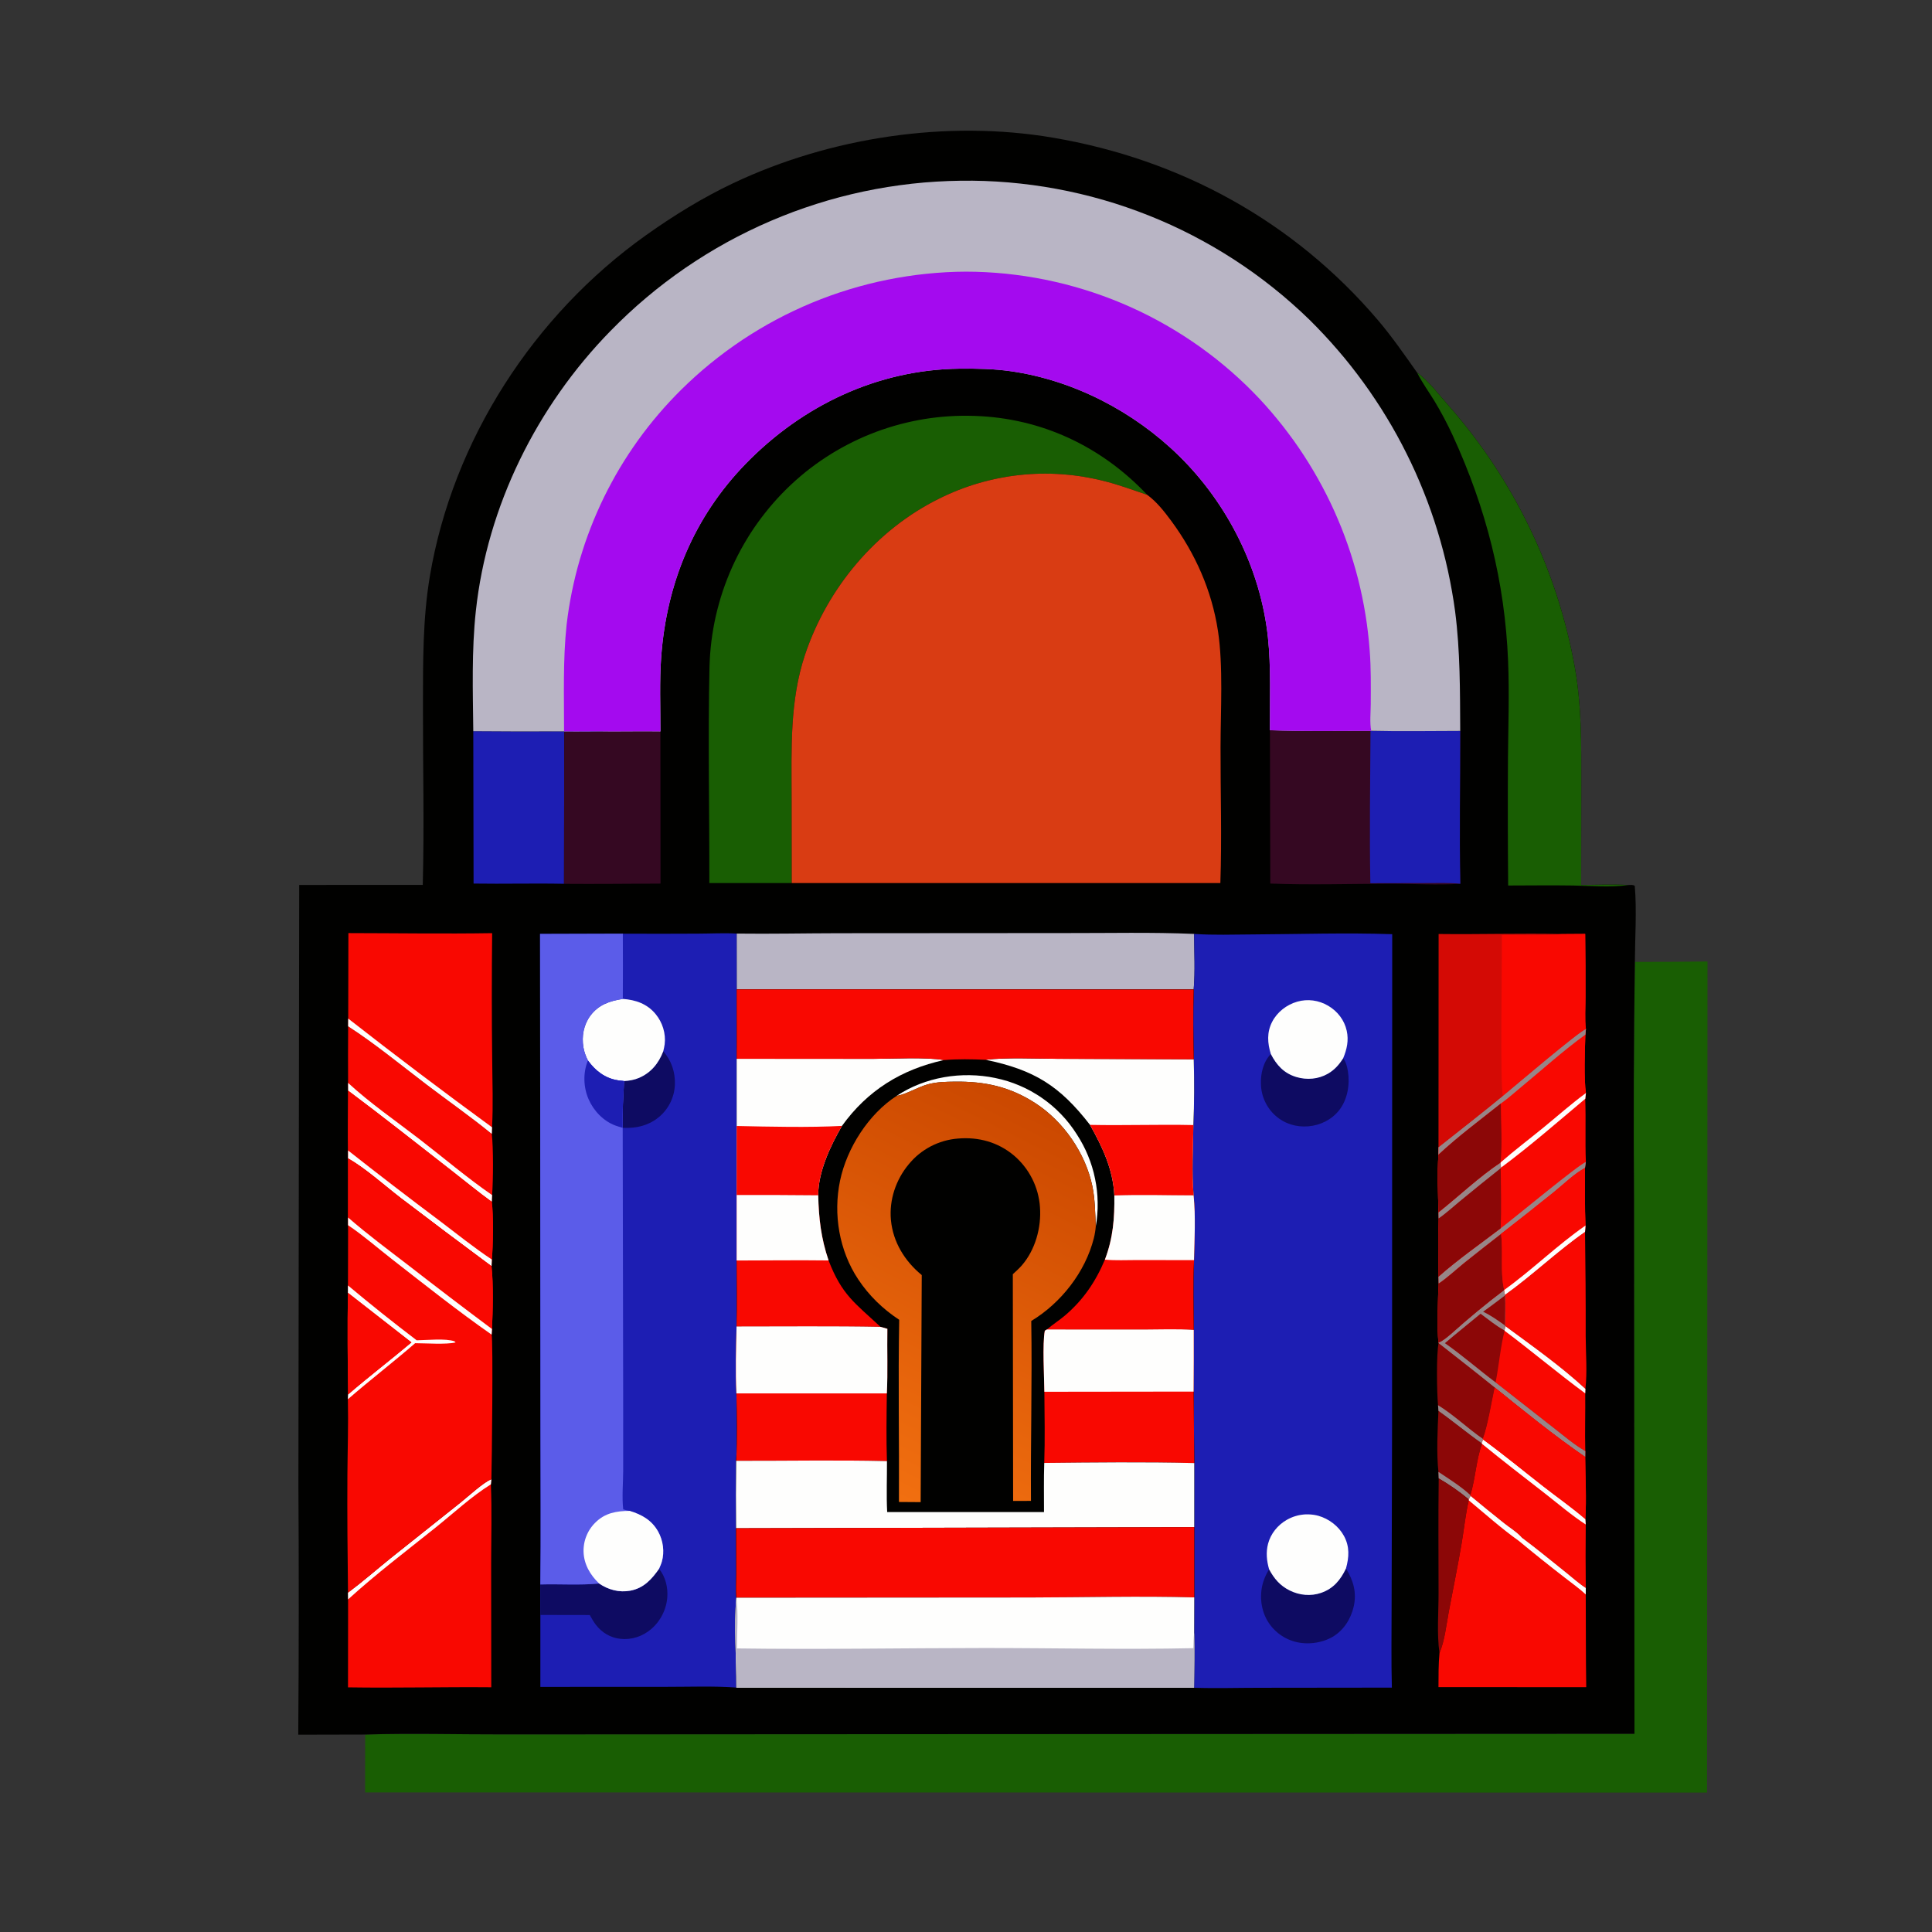 <svg width="64" height="64" viewBox="0 0 64 64" fill="none" xmlns="http://www.w3.org/2000/svg">
<rect x="0" y="0" width="64" height="64" fill="#333333" stroke="none"/>
<path d="M54.157 31.864C54.959 31.865 55.761 31.86 56.563 31.851L56.548 59.382L12.095 59.376L12.097 57.459C13.63 57.411 15.177 57.457 16.712 57.454L26.587 57.449L54.144 57.434L54.129 39.703C54.11 37.09 54.12 34.477 54.157 31.864Z" fill="#195E03"/>
<path d="M14.005 29.313C14.056 27.332 14.007 25.338 14.011 23.356C14.014 21.921 14.001 20.512 14.239 19.091C14.997 14.581 17.683 10.435 21.399 7.792C22.308 7.145 23.281 6.544 24.291 6.067C27.507 4.545 31.368 3.963 34.883 4.561C39.107 5.278 42.862 7.333 45.648 10.608C46.116 11.158 46.527 11.755 46.944 12.344C47.314 12.602 47.693 13.104 47.997 13.447C48.131 13.6 48.262 13.754 48.391 13.911C48.52 14.069 48.646 14.228 48.769 14.389C48.892 14.55 49.013 14.714 49.131 14.879C49.249 15.045 49.364 15.212 49.476 15.382C49.588 15.551 49.697 15.722 49.803 15.895C49.909 16.068 50.013 16.243 50.113 16.42C50.213 16.597 50.31 16.775 50.405 16.955C50.499 17.135 50.59 17.316 50.678 17.499C50.766 17.682 50.851 17.867 50.933 18.053C51.014 18.238 51.093 18.426 51.169 18.614C51.244 18.803 51.316 18.993 51.385 19.184C51.454 19.375 51.52 19.567 51.582 19.76C51.644 19.953 51.703 20.148 51.759 20.343C51.815 20.538 51.867 20.735 51.916 20.932C51.966 21.129 52.011 21.327 52.054 21.525C52.096 21.724 52.135 21.923 52.171 22.123C52.396 23.395 52.381 24.646 52.381 25.933L52.378 29.315C52.896 29.314 53.428 29.288 53.945 29.317C54.026 29.317 54.086 29.3 54.154 29.347C54.223 30.149 54.162 31.051 54.157 31.864C54.12 34.477 54.11 37.09 54.129 39.703L54.144 57.434L26.587 57.448L16.712 57.454C15.177 57.457 13.63 57.411 12.096 57.459L9.88 57.464C9.901 54.717 9.902 51.969 9.885 49.222L9.911 29.315L14.005 29.313Z" fill="#010100"/>
<path d="M47.651 46.735C48.136 47.082 48.598 47.468 49.084 47.809L49.093 47.828C48.904 48.344 48.875 48.978 48.708 49.527L48.715 49.555L48.657 49.671C48.342 49.408 48.014 49.181 47.659 48.974L47.65 48.758C47.583 48.143 47.62 47.357 47.651 46.735Z" fill="#8C0707"/>
<path d="M47.65 48.758C48.013 49 48.386 49.231 48.708 49.527L48.715 49.555L48.657 49.671C48.342 49.408 48.014 49.181 47.659 48.974L47.65 48.758Z" fill="#978688"/>
<path d="M47.659 48.975C48.014 49.181 48.342 49.409 48.657 49.671L48.655 49.7C48.545 50.171 48.498 50.663 48.416 51.14C48.288 51.892 48.134 52.641 47.993 53.39C47.91 53.834 47.86 54.343 47.685 54.76C47.594 54.123 47.655 53.41 47.654 52.763C47.653 51.501 47.642 50.237 47.659 48.975Z" fill="#8C0707"/>
<path d="M47.656 44.492C48.276 44.982 48.903 45.466 49.517 45.964C49.41 46.442 49.287 47.226 49.123 47.665L49.129 47.685L49.084 47.81C48.598 47.468 48.136 47.082 47.651 46.736L47.637 46.549C47.597 46.155 47.578 44.835 47.656 44.492Z" fill="#8C0707"/>
<path d="M47.637 46.549C48.169 46.877 48.612 47.312 49.123 47.665L49.129 47.685L49.084 47.81C48.598 47.468 48.136 47.082 47.651 46.736L47.637 46.549Z" fill="#978688"/>
<path d="M52.506 40.808C52.523 41.96 52.531 43.112 52.528 44.265C52.53 44.83 52.584 45.451 52.518 46.009C51.702 45.253 50.755 44.586 49.86 43.926L49.848 43.903C49.851 43.578 49.885 43.241 49.848 42.919L49.854 42.893C50.767 42.242 51.583 41.45 52.506 40.808Z" fill="#F90801"/>
<path d="M47.656 42.518C47.949 42.318 48.221 42.063 48.496 41.839C48.903 41.513 49.313 41.191 49.725 40.872C49.801 41.488 49.691 42.122 49.828 42.733L49.854 42.893L49.848 42.919C49.885 43.241 49.851 43.578 49.848 43.902L49.86 43.926C50.755 44.586 51.702 45.252 52.518 46.008L52.513 46.156C52.52 46.794 52.498 47.431 52.515 48.068L52.512 48.264C51.482 47.556 50.489 46.749 49.516 45.964C48.903 45.466 48.276 44.982 47.655 44.492L47.655 44.473C47.584 44.013 47.636 43.024 47.656 42.518Z" fill="#F90801"/>
<path d="M49.86 43.926C50.755 44.586 51.702 45.252 52.518 46.009L52.513 46.157C51.606 45.489 50.744 44.759 49.842 44.083L49.84 44.072L49.86 43.926Z" fill="#FEFEFD"/>
<path d="M49.828 42.733L49.854 42.894L49.848 42.919C49.885 43.241 49.851 43.578 49.848 43.903L49.86 43.926L49.84 44.073L49.842 44.083C49.709 44.586 49.652 45.252 49.544 45.794L51.472 47.304C51.8 47.559 52.154 47.864 52.515 48.069L52.512 48.265C51.482 47.557 50.489 46.749 49.517 45.964C48.903 45.466 48.276 44.982 47.656 44.492L47.655 44.474C47.809 44.413 47.943 44.29 48.07 44.185C48.631 43.682 49.226 43.188 49.828 42.733Z" fill="#8C0707"/>
<path d="M49.828 42.733L49.854 42.894L49.848 42.919C49.885 43.241 49.851 43.578 49.848 43.903L49.86 43.926L49.84 44.073C49.563 43.925 49.3 43.705 49.046 43.519L48.162 44.244L47.865 44.494C48.446 44.901 48.978 45.368 49.544 45.794L51.472 47.304C51.8 47.559 52.154 47.864 52.515 48.069L52.512 48.265C51.482 47.557 50.489 46.749 49.517 45.964C48.903 45.466 48.276 44.982 47.656 44.492L47.655 44.474C47.809 44.413 47.943 44.29 48.07 44.185C48.631 43.682 49.226 43.188 49.828 42.733Z" fill="#978688"/>
<path d="M49.13 43.453C49.373 43.28 49.609 43.098 49.848 42.919C49.885 43.241 49.851 43.579 49.848 43.903C49.617 43.74 49.387 43.573 49.13 43.453Z" fill="#8C0707"/>
<path d="M47.656 42.518C47.949 42.318 48.221 42.063 48.496 41.839C48.903 41.513 49.313 41.191 49.725 40.872C49.801 41.488 49.691 42.122 49.828 42.733C49.226 43.187 48.631 43.681 48.07 44.185C47.943 44.29 47.809 44.413 47.655 44.473C47.584 44.013 47.636 43.024 47.656 42.518Z" fill="#8C0707"/>
<path d="M49.123 47.665C49.287 47.226 49.41 46.441 49.516 45.964C50.489 46.749 51.482 47.557 52.512 48.264C52.518 48.943 52.557 49.646 52.517 50.322L52.53 50.501C52.523 51.202 52.524 51.902 52.531 52.603C52.309 52.463 52.101 52.271 51.895 52.107C51.404 51.716 50.919 51.312 50.415 50.938C50.267 50.763 50.015 50.608 49.832 50.463C49.456 50.165 49.084 49.862 48.715 49.555L48.708 49.527C48.875 48.979 48.903 48.344 49.093 47.828L49.084 47.81L49.129 47.685L49.123 47.665Z" fill="#F90801"/>
<path d="M49.129 47.685C49.81 48.182 50.462 48.721 51.127 49.24C51.587 49.6 52.076 49.941 52.517 50.322L52.53 50.501C52.065 50.2 51.628 49.824 51.191 49.483C50.488 48.935 49.782 48.394 49.093 47.829L49.084 47.81L49.129 47.685Z" fill="#FEFEFD"/>
<path d="M49.123 47.665C49.287 47.226 49.41 46.441 49.516 45.964C50.489 46.749 51.482 47.557 52.512 48.264C52.518 48.943 52.557 49.646 52.517 50.322C52.076 49.94 51.587 49.6 51.127 49.24C50.462 48.721 49.81 48.182 49.129 47.685L49.123 47.665Z" fill="#F90801"/>
<path d="M15.678 24.222C16.681 24.231 17.683 24.232 18.685 24.226C19.212 24.235 19.739 24.219 20.266 24.23C19.741 24.242 19.216 24.245 18.691 24.239L18.684 29.277C17.686 29.256 16.686 29.285 15.688 29.269L15.678 24.222Z" fill="#1D1EB3"/>
<path d="M20.266 24.23C20.803 24.229 21.341 24.222 21.878 24.229L21.881 29.27C20.815 29.274 19.749 29.287 18.684 29.278L18.691 24.239C19.215 24.245 19.741 24.242 20.266 24.23Z" fill="#350822"/>
<path d="M11.533 33.997C12.43 34.578 13.271 35.272 14.122 35.92C14.842 36.468 15.591 36.99 16.291 37.562C16.345 38.005 16.34 39.119 16.301 39.589L16.29 39.811C16.35 40.211 16.336 41.299 16.292 41.723L16.282 41.946C15.276 41.2 14.275 40.448 13.28 39.69C12.733 39.269 12.122 38.714 11.531 38.374L11.531 38.111C11.519 37.452 11.533 36.79 11.534 36.13L11.531 35.873C11.527 35.247 11.528 34.622 11.533 33.997Z" fill="#F90801"/>
<path d="M11.531 35.873C12.261 36.546 13.107 37.128 13.894 37.735C14.691 38.35 15.473 39.017 16.301 39.588L16.29 39.811C15.834 39.48 15.394 39.116 14.949 38.77C13.814 37.887 12.686 36.99 11.534 36.13L11.531 35.873Z" fill="#FEFEFD"/>
<path d="M11.534 36.13C12.686 36.99 13.814 37.887 14.949 38.77C15.394 39.116 15.834 39.48 16.29 39.811C16.35 40.211 16.336 41.299 16.292 41.723L16.282 41.946C15.276 41.2 14.275 40.448 13.28 39.69C12.733 39.269 12.122 38.714 11.531 38.374L11.531 38.111C11.519 37.452 11.533 36.79 11.534 36.13Z" fill="#F90801"/>
<path d="M11.531 38.111C12.535 38.903 13.549 39.681 14.573 40.448C15.14 40.878 15.699 41.328 16.292 41.723L16.282 41.946C15.276 41.201 14.275 40.449 13.28 39.69C12.733 39.27 12.122 38.714 11.531 38.374L11.531 38.111Z" fill="#FEFEFD"/>
<path d="M48.715 49.555C49.084 49.862 49.456 50.165 49.832 50.463C50.015 50.609 50.267 50.763 50.415 50.938C50.919 51.312 51.404 51.716 51.895 52.107C52.101 52.271 52.309 52.463 52.531 52.603L52.53 52.819C52.535 53.843 52.53 54.867 52.546 55.89L47.651 55.888C47.654 55.511 47.649 55.134 47.685 54.759C47.86 54.343 47.91 53.833 47.993 53.39C48.134 52.641 48.288 51.892 48.416 51.14C48.498 50.663 48.545 50.17 48.655 49.7L48.657 49.671L48.715 49.555Z" fill="#F90801"/>
<path d="M48.715 49.555C49.084 49.862 49.456 50.165 49.832 50.463C50.015 50.609 50.267 50.763 50.415 50.938C50.919 51.312 51.404 51.716 51.895 52.107C52.101 52.271 52.309 52.463 52.531 52.603L52.53 52.819C52.315 52.615 52.057 52.437 51.824 52.253C51.314 51.859 50.811 51.456 50.315 51.045C49.739 50.636 49.199 50.151 48.655 49.7L48.657 49.671L48.715 49.555Z" fill="#FEFEFD"/>
<path d="M11.541 30.91C13.127 30.912 14.717 30.937 16.303 30.912C16.288 32.313 16.288 33.715 16.305 35.116C16.309 35.853 16.341 36.608 16.299 37.343L16.291 37.562C15.591 36.99 14.842 36.468 14.122 35.92C13.271 35.272 12.43 34.578 11.533 33.997L11.535 33.742L11.541 30.91Z" fill="#F90801"/>
<path d="M11.535 33.742C13.098 34.965 14.696 36.171 16.299 37.343L16.291 37.562C15.591 36.99 14.842 36.468 14.122 35.92C13.271 35.272 12.43 34.578 11.533 33.997L11.535 33.742Z" fill="#FEFEFD"/>
<path d="M11.528 52.759C12.009 52.4 12.466 52.001 12.933 51.623L15.255 49.775C15.479 49.598 16.046 49.077 16.278 49.004L16.261 49.171C16.297 50.041 16.271 50.919 16.27 51.789L16.274 55.893C14.693 55.879 13.109 55.921 11.528 55.896L11.531 52.982L11.528 52.759Z" fill="#F90801"/>
<path d="M11.528 52.759C12.009 52.4 12.466 52.001 12.933 51.623L15.255 49.775C15.479 49.598 16.046 49.077 16.278 49.004L16.261 49.171C15.62 49.57 15.021 50.128 14.431 50.601C13.459 51.38 12.453 52.142 11.531 52.982L11.528 52.759Z" fill="#FEFEFD"/>
<path d="M47.656 30.94C49.016 30.957 50.376 30.913 51.735 30.942C51.994 30.939 52.253 30.937 52.512 30.937C52.522 31.636 52.526 32.335 52.523 33.033C52.524 33.375 52.494 33.754 52.536 34.093C52.319 34.154 50.151 36.005 49.785 36.305C49.084 36.883 48.363 37.44 47.652 38.006L47.656 30.94Z" fill="#D40A05"/>
<path d="M51.735 30.942C51.994 30.939 52.253 30.937 52.512 30.937C52.522 31.636 52.526 32.334 52.523 33.033C52.524 33.375 52.494 33.754 52.536 34.093C52.319 34.154 50.151 36.005 49.785 36.305C49.686 36.02 49.763 31.689 49.751 30.974C50.405 30.972 51.085 31.004 51.735 30.942Z" fill="#F90801"/>
<path d="M49.785 36.305C50.151 36.005 52.319 34.154 52.536 34.092L52.518 34.274C52.501 34.781 52.466 35.734 52.536 36.209L52.513 36.399C52.539 37.098 52.507 37.797 52.534 38.495L52.506 38.688C52.507 39.323 52.494 39.962 52.522 40.597L52.506 40.807C51.583 41.45 50.767 42.242 49.854 42.893L49.828 42.733C49.691 42.122 49.801 41.488 49.725 40.872C49.313 41.191 48.903 41.513 48.496 41.839C48.221 42.063 47.949 42.319 47.656 42.518L47.651 42.293C47.649 41.65 47.632 41.004 47.656 40.362L47.651 40.159C47.636 39.528 47.614 38.883 47.648 38.254L47.652 38.006C48.363 37.44 49.084 36.883 49.785 36.305Z" fill="#F90801"/>
<path d="M49.712 40.689C50.117 40.386 52.332 38.545 52.534 38.495L52.506 38.688C52.144 38.883 51.797 39.228 51.476 39.487C50.897 39.954 50.313 40.416 49.725 40.872C49.313 41.191 48.903 41.513 48.496 41.839C48.221 42.063 47.949 42.319 47.656 42.518L47.651 42.293C48.292 41.722 49.028 41.213 49.712 40.689Z" fill="#978688"/>
<path d="M49.707 38.51L49.726 38.677L49.713 38.698C49.72 39.358 49.739 40.029 49.712 40.689C49.028 41.213 48.293 41.722 47.651 42.293C47.649 41.65 47.632 41.004 47.656 40.362L47.651 40.159C48.33 39.62 48.988 38.988 49.707 38.51Z" fill="#8C0707"/>
<path d="M49.707 38.51L49.726 38.677L49.713 38.698C49.259 39.058 48.808 39.422 48.361 39.791C48.13 39.98 47.901 40.194 47.656 40.362L47.651 40.159C48.33 39.62 48.988 38.988 49.707 38.51Z" fill="#978688"/>
<path d="M52.506 38.688C52.507 39.323 52.494 39.962 52.522 40.597L52.506 40.807C51.583 41.45 50.767 42.242 49.854 42.893L49.828 42.733C49.691 42.122 49.801 41.488 49.725 40.872C50.313 40.416 50.897 39.954 51.476 39.487C51.797 39.227 52.144 38.883 52.506 38.688Z" fill="#F90801"/>
<path d="M52.522 40.597L52.506 40.807C51.583 41.45 50.767 42.242 49.854 42.893L49.828 42.733C50.755 42.066 51.583 41.249 52.522 40.597Z" fill="#FEFEFD"/>
<path d="M49.785 36.305C50.151 36.005 52.319 34.154 52.536 34.092L52.518 34.274C52.501 34.781 52.466 35.734 52.536 36.209L52.513 36.399C51.6 37.165 50.683 37.967 49.726 38.677L49.707 38.51C48.988 38.988 48.33 39.62 47.651 40.159C47.636 39.528 47.614 38.883 47.648 38.254L47.652 38.006C48.363 37.44 49.084 36.883 49.785 36.305Z" fill="#F90801"/>
<path d="M49.707 38.51C50.162 38.111 50.65 37.743 51.119 37.36C51.588 36.977 52.048 36.566 52.536 36.209L52.513 36.399C51.6 37.165 50.683 37.967 49.726 38.677L49.707 38.51Z" fill="#FEFEFD"/>
<path d="M49.785 36.305C50.151 36.005 52.319 34.154 52.536 34.092L52.518 34.274C51.783 34.804 51.095 35.43 50.395 36.007C50.172 36.19 49.952 36.391 49.716 36.557C49.023 37.111 48.295 37.647 47.648 38.254L47.652 38.006C48.363 37.44 49.084 36.883 49.785 36.305Z" fill="#978688"/>
<path d="M49.716 36.557C49.718 37.189 49.773 37.886 49.707 38.51C48.988 38.989 48.33 39.62 47.651 40.159C47.636 39.528 47.614 38.884 47.648 38.254C48.295 37.648 49.023 37.111 49.716 36.557Z" fill="#8C0707"/>
<path d="M24.402 30.926C25.527 30.94 26.652 30.916 27.778 30.914L35.329 30.909C36.733 30.912 38.155 30.877 39.557 30.937C39.559 31.544 39.596 32.176 39.542 32.779L24.403 32.774L24.402 30.926Z" fill="#B9B5C5"/>
<path d="M46.944 12.344C47.314 12.602 47.693 13.104 47.997 13.447C48.131 13.6 48.263 13.755 48.391 13.912C48.52 14.069 48.646 14.228 48.769 14.389C48.893 14.551 49.013 14.714 49.131 14.879C49.249 15.045 49.364 15.212 49.476 15.382C49.588 15.551 49.697 15.722 49.803 15.895C49.909 16.069 50.013 16.243 50.113 16.42C50.213 16.597 50.31 16.775 50.405 16.955C50.499 17.135 50.59 17.316 50.678 17.499C50.766 17.682 50.851 17.867 50.933 18.053C51.015 18.238 51.093 18.426 51.169 18.614C51.244 18.803 51.316 18.993 51.385 19.184C51.454 19.375 51.52 19.567 51.582 19.76C51.644 19.954 51.703 20.148 51.759 20.343C51.815 20.538 51.867 20.735 51.917 20.932C51.966 21.129 52.011 21.327 52.054 21.525C52.096 21.724 52.135 21.923 52.171 22.123C52.396 23.395 52.382 24.646 52.382 25.933L52.378 29.315C52.897 29.314 53.428 29.288 53.945 29.317C53.36 29.404 52.704 29.344 52.113 29.334C51.396 29.323 50.677 29.333 49.96 29.334C49.947 27.931 49.945 26.529 49.953 25.126C49.963 24.057 50.001 22.975 49.958 21.906C49.851 19.265 49.231 16.847 48.134 14.448C47.95 14.047 47.743 13.657 47.515 13.279C47.33 12.979 47.12 12.687 46.959 12.374L46.944 12.344Z" fill="#195E03"/>
<path d="M42.068 24.189C43.175 24.235 44.292 24.209 45.4 24.212L45.423 24.209C46.404 24.232 47.39 24.213 48.372 24.213C48.374 25.898 48.34 27.59 48.375 29.275C47.601 29.329 46.793 29.272 46.014 29.274C44.705 29.277 43.388 29.319 42.08 29.269L42.068 24.189Z" fill="#350822"/>
<path d="M48.372 24.213C48.374 25.898 48.34 27.59 48.375 29.275C48.005 29.238 47.622 29.253 47.251 29.253L45.395 29.257C45.361 27.579 45.392 25.891 45.4 24.212L45.423 24.209C46.404 24.232 47.39 24.213 48.372 24.213Z" fill="#1D1EB3"/>
<path d="M11.531 38.374C12.122 38.714 12.733 39.269 13.28 39.69C14.275 40.449 15.276 41.201 16.282 41.946C16.348 42.541 16.328 43.417 16.297 44.025L16.285 44.211C16.341 44.369 16.292 48.544 16.278 49.004C16.046 49.077 15.479 49.597 15.255 49.775L12.933 51.623C12.466 52.001 12.009 52.4 11.528 52.759C11.512 51.46 11.5 50.158 11.508 48.859C11.514 48.023 11.542 47.188 11.524 46.352L11.532 46.193C11.518 45.072 11.505 43.947 11.526 42.826L11.527 42.582L11.531 40.587L11.53 40.331L11.531 38.374Z" fill="#F90801"/>
<path d="M11.527 42.582C12.271 43.206 13.03 43.812 13.803 44.399C14.136 44.395 14.763 44.328 15.056 44.433L15.093 44.47C14.771 44.545 14.113 44.496 13.752 44.495C13.021 45.13 12.254 45.718 11.524 46.352L11.532 46.193C12.217 45.602 12.938 45.052 13.63 44.469L11.526 42.826L11.527 42.582Z" fill="#FEFEFD"/>
<path d="M11.526 42.827L13.63 44.469C12.938 45.052 12.217 45.602 11.532 46.193C11.518 45.073 11.505 43.947 11.526 42.827Z" fill="#F90801"/>
<path d="M11.531 38.374C12.122 38.714 12.733 39.269 13.28 39.69C14.276 40.449 15.276 41.201 16.282 41.946C16.348 42.541 16.328 43.417 16.297 44.025L16.285 44.211C15.154 43.421 14.068 42.557 12.98 41.709C12.501 41.336 12.034 40.925 11.531 40.587L11.53 40.331L11.531 38.374Z" fill="#F90801"/>
<path d="M11.53 40.331C12.167 40.886 12.851 41.393 13.52 41.908C14.439 42.623 15.364 43.328 16.297 44.025L16.285 44.211C15.154 43.421 14.068 42.557 12.98 41.709C12.501 41.336 12.034 40.925 11.531 40.587L11.53 40.331Z" fill="#FEFEFD"/>
<path d="M23.498 29.253C23.503 26.874 23.449 24.467 23.503 22.093C23.505 22.022 23.508 21.951 23.511 21.881C23.515 21.81 23.519 21.739 23.524 21.668C23.529 21.598 23.535 21.527 23.543 21.456C23.549 21.386 23.557 21.315 23.566 21.245C23.575 21.175 23.584 21.105 23.595 21.034C23.605 20.964 23.617 20.894 23.629 20.824C23.641 20.755 23.654 20.685 23.668 20.615C23.682 20.546 23.697 20.477 23.712 20.407C23.728 20.338 23.744 20.269 23.762 20.201C23.779 20.132 23.797 20.063 23.817 19.995C23.836 19.927 23.855 19.859 23.876 19.791C23.897 19.723 23.919 19.655 23.941 19.588C23.963 19.521 23.987 19.454 24.011 19.387C24.035 19.321 24.06 19.254 24.086 19.188C24.111 19.122 24.138 19.056 24.165 18.991C24.193 18.926 24.221 18.861 24.25 18.796C24.279 18.731 24.309 18.667 24.339 18.603C24.37 18.539 24.401 18.475 24.433 18.412C24.465 18.349 24.498 18.286 24.532 18.224C24.566 18.162 24.6 18.1 24.636 18.038C24.671 17.977 24.707 17.916 24.744 17.855C24.781 17.794 24.818 17.734 24.856 17.674C24.895 17.615 24.934 17.556 24.973 17.497C25.013 17.438 25.054 17.38 25.095 17.322C25.136 17.265 25.178 17.207 25.221 17.151C25.263 17.094 25.306 17.038 25.351 16.983C25.395 16.927 25.439 16.872 25.485 16.817C25.53 16.763 25.576 16.709 25.623 16.656C25.669 16.602 25.717 16.55 25.765 16.497C25.813 16.445 25.861 16.394 25.911 16.343C25.96 16.292 26.01 16.241 26.061 16.192C26.111 16.142 26.162 16.093 26.214 16.045C26.265 15.997 26.316 15.951 26.368 15.905C26.419 15.859 26.472 15.813 26.525 15.769C26.578 15.724 26.631 15.68 26.685 15.636C26.739 15.593 26.793 15.55 26.848 15.508C26.903 15.466 26.959 15.425 27.015 15.384C27.071 15.344 27.127 15.303 27.184 15.264C27.241 15.225 27.299 15.186 27.357 15.149C27.415 15.111 27.473 15.073 27.532 15.037C27.591 15.001 27.65 14.965 27.71 14.93C27.77 14.895 27.83 14.861 27.891 14.827C27.951 14.793 28.012 14.761 28.074 14.729C28.135 14.697 28.197 14.665 28.259 14.635C28.321 14.604 28.384 14.575 28.447 14.546C28.509 14.517 28.573 14.489 28.636 14.461C28.7 14.434 28.764 14.407 28.828 14.382C28.892 14.356 28.957 14.331 29.022 14.306C29.087 14.282 29.152 14.259 29.217 14.236C29.283 14.213 29.348 14.192 29.414 14.171C29.48 14.149 29.546 14.129 29.613 14.11C29.679 14.091 29.746 14.072 29.813 14.054C29.88 14.037 29.947 14.02 30.014 14.004C30.082 13.987 30.149 13.972 30.217 13.958C30.285 13.943 30.353 13.93 30.421 13.917C30.489 13.904 30.557 13.892 30.625 13.881C30.694 13.87 30.762 13.86 30.831 13.85C30.899 13.841 30.968 13.832 31.037 13.825C31.106 13.817 31.175 13.81 31.244 13.804C31.312 13.798 31.382 13.793 31.451 13.789C31.52 13.784 31.589 13.781 31.658 13.778C31.727 13.775 31.797 13.774 31.866 13.773C31.935 13.772 32.004 13.772 32.074 13.773C32.143 13.773 32.212 13.775 32.281 13.777C34.503 13.849 36.487 14.787 38.005 16.394C37.521 16.229 37.035 16.047 36.538 15.927C36.482 15.913 36.425 15.9 36.368 15.887C36.312 15.874 36.255 15.861 36.198 15.85C36.141 15.838 36.084 15.827 36.027 15.817C35.97 15.806 35.913 15.797 35.855 15.788C35.798 15.778 35.74 15.77 35.683 15.762C35.625 15.754 35.568 15.747 35.51 15.741C35.452 15.734 35.395 15.728 35.337 15.723C35.279 15.717 35.221 15.713 35.163 15.709C35.105 15.705 35.047 15.701 34.989 15.699C34.931 15.696 34.873 15.694 34.815 15.693C34.757 15.691 34.699 15.69 34.641 15.69C34.583 15.69 34.525 15.691 34.467 15.692C34.408 15.693 34.35 15.695 34.292 15.697C34.234 15.7 34.176 15.703 34.118 15.706C34.06 15.71 34.002 15.714 33.945 15.719C33.887 15.724 33.829 15.73 33.771 15.736C33.714 15.743 33.656 15.749 33.598 15.757C33.541 15.765 33.483 15.773 33.426 15.782C33.368 15.79 33.311 15.8 33.254 15.81C33.197 15.82 33.139 15.831 33.083 15.842C33.026 15.854 32.969 15.866 32.912 15.878C32.855 15.891 32.799 15.904 32.742 15.918C32.686 15.932 32.63 15.946 32.574 15.961C32.518 15.977 32.462 15.992 32.406 16.009C32.35 16.025 32.295 16.042 32.239 16.06C32.184 16.077 32.129 16.096 32.074 16.114C32.019 16.133 31.964 16.153 31.91 16.173C31.855 16.193 31.801 16.213 31.747 16.235C31.693 16.256 31.639 16.278 31.585 16.3C31.532 16.323 31.479 16.346 31.425 16.369C31.372 16.393 31.32 16.417 31.267 16.442C31.215 16.466 31.162 16.492 31.11 16.518C29.016 17.551 27.405 19.483 26.667 21.69C26.157 23.217 26.221 24.811 26.223 26.397L26.227 29.252L23.498 29.253Z" fill="#195E03"/>
<path d="M20.632 30.929C21.461 30.933 22.29 30.933 23.119 30.928C23.542 30.927 23.98 30.902 24.402 30.926L24.403 32.774C24.4 33.541 24.411 34.308 24.403 35.074L24.403 37.3L24.402 39.583L24.402 41.756C24.405 42.484 24.419 43.214 24.399 43.941C24.382 44.676 24.36 45.425 24.394 46.158C24.413 46.897 24.426 47.653 24.387 48.391C24.376 49.136 24.375 49.881 24.384 50.626L24.39 52.132C24.39 52.391 24.369 52.67 24.393 52.927C24.303 53.855 24.398 54.95 24.393 55.903C23.634 55.848 22.853 55.88 22.091 55.879L17.9 55.881L17.9 53.497L17.899 52.488C17.92 50.827 17.903 49.163 17.904 47.502L17.89 30.937L20.632 30.929Z" fill="#1D1EB3"/>
<path d="M21.971 34.827C22.243 35.129 22.371 35.52 22.357 35.926C22.356 35.95 22.354 35.975 22.352 35.999C22.35 36.024 22.347 36.048 22.344 36.073C22.341 36.097 22.337 36.121 22.332 36.146C22.328 36.17 22.323 36.194 22.317 36.218C22.311 36.242 22.305 36.266 22.298 36.289C22.291 36.313 22.283 36.336 22.275 36.359C22.267 36.383 22.258 36.406 22.249 36.428C22.24 36.451 22.23 36.474 22.22 36.496C22.209 36.518 22.198 36.54 22.187 36.562C22.175 36.584 22.163 36.605 22.151 36.626C22.138 36.648 22.125 36.668 22.111 36.689C22.098 36.709 22.084 36.729 22.069 36.749C22.054 36.769 22.039 36.788 22.023 36.807C22.008 36.826 21.992 36.845 21.975 36.863C21.959 36.881 21.942 36.899 21.924 36.916C21.907 36.934 21.889 36.951 21.871 36.967C21.525 37.278 21.084 37.386 20.628 37.36C20.612 36.85 20.649 36.322 20.674 35.812C20.842 35.803 21.012 35.774 21.167 35.708C21.565 35.537 21.82 35.224 21.971 34.827Z" fill="#0E0B62"/>
<path d="M21.831 51.969C22.044 52.226 22.13 52.584 22.105 52.914C22.103 52.939 22.1 52.964 22.097 52.989C22.094 53.014 22.09 53.038 22.086 53.063C22.081 53.088 22.076 53.112 22.071 53.137C22.065 53.161 22.059 53.186 22.052 53.21C22.045 53.234 22.038 53.258 22.03 53.282C22.022 53.306 22.013 53.329 22.004 53.353C21.995 53.376 21.985 53.4 21.975 53.422C21.965 53.445 21.954 53.468 21.943 53.49C21.931 53.513 21.92 53.535 21.907 53.557C21.895 53.579 21.882 53.6 21.868 53.621C21.855 53.643 21.841 53.664 21.826 53.684C21.812 53.705 21.797 53.725 21.782 53.745C21.766 53.764 21.75 53.784 21.734 53.803C21.717 53.822 21.701 53.84 21.683 53.859C21.666 53.877 21.648 53.895 21.63 53.912C21.612 53.929 21.593 53.946 21.574 53.963C21.289 54.208 20.922 54.33 20.547 54.288C20.218 54.252 19.933 54.08 19.734 53.817C19.66 53.719 19.596 53.607 19.537 53.5L17.9 53.497L17.899 52.488C18.544 52.468 19.206 52.52 19.847 52.456C20.152 52.664 20.512 52.761 20.879 52.693C21.322 52.61 21.586 52.319 21.831 51.969Z" fill="#0E0B62"/>
<path d="M20.632 33.09C21.059 33.122 21.436 33.251 21.718 33.592C21.946 33.868 22.062 34.237 22.018 34.593C22.009 34.671 21.988 34.75 21.971 34.826C21.82 35.224 21.564 35.537 21.167 35.707C21.012 35.774 20.842 35.802 20.674 35.812C20.606 35.806 20.537 35.797 20.469 35.787C20.041 35.721 19.724 35.471 19.476 35.131C19.405 34.99 19.352 34.848 19.326 34.692C19.264 34.329 19.334 33.947 19.555 33.648C19.83 33.279 20.199 33.158 20.632 33.09Z" fill="#FEFEFD"/>
<path d="M17.89 30.937L20.632 30.929C20.636 31.649 20.636 32.37 20.632 33.09C20.199 33.158 19.83 33.279 19.555 33.648C19.334 33.947 19.264 34.329 19.326 34.692C19.352 34.848 19.405 34.99 19.476 35.131C19.724 35.471 20.041 35.721 20.469 35.787C20.537 35.797 20.606 35.806 20.674 35.812C20.649 36.322 20.611 36.85 20.628 37.36L20.643 46.099L20.644 48.726C20.642 49.144 20.599 49.585 20.645 49.999C20.717 50.022 20.784 50.038 20.858 50.05C21.26 50.173 21.59 50.356 21.803 50.737C21.968 51.033 22.018 51.406 21.924 51.733C21.901 51.814 21.865 51.892 21.831 51.969C21.586 52.319 21.322 52.61 20.879 52.693C20.512 52.761 20.152 52.664 19.847 52.456C19.206 52.52 18.544 52.468 17.899 52.488C17.92 50.827 17.903 49.163 17.904 47.501L17.89 30.937Z" fill="#5B5CE9"/>
<path d="M19.476 35.131C19.724 35.471 20.041 35.721 20.47 35.787C20.537 35.797 20.606 35.806 20.674 35.812C20.649 36.322 20.611 36.85 20.628 37.36C20.547 37.338 20.465 37.315 20.386 37.285C19.987 37.136 19.666 36.799 19.497 36.411C19.324 36.013 19.31 35.533 19.476 35.131Z" fill="#1D1EB3"/>
<path d="M19.847 52.456C19.55 52.172 19.341 51.816 19.331 51.397C19.33 51.374 19.33 51.352 19.331 51.33C19.332 51.308 19.333 51.286 19.335 51.264C19.337 51.242 19.339 51.22 19.342 51.198C19.345 51.176 19.348 51.154 19.352 51.132C19.356 51.111 19.361 51.089 19.366 51.067C19.371 51.046 19.377 51.024 19.383 51.003C19.389 50.982 19.396 50.961 19.403 50.94C19.411 50.919 19.418 50.898 19.427 50.878C19.435 50.857 19.444 50.837 19.453 50.817C19.463 50.797 19.473 50.777 19.483 50.757C19.493 50.738 19.504 50.718 19.515 50.699C19.527 50.68 19.539 50.662 19.551 50.643C19.563 50.625 19.576 50.607 19.589 50.589C19.602 50.571 19.616 50.554 19.63 50.537C19.644 50.52 19.659 50.503 19.674 50.486C19.689 50.47 19.704 50.454 19.72 50.439C20.044 50.115 20.422 50.053 20.858 50.05C21.26 50.173 21.59 50.356 21.803 50.737C21.968 51.033 22.018 51.406 21.924 51.733C21.901 51.814 21.865 51.892 21.831 51.969C21.586 52.319 21.322 52.61 20.879 52.693C20.512 52.761 20.152 52.664 19.847 52.456Z" fill="#FEFEFD"/>
<path d="M39.557 30.937C40.2 30.982 40.851 30.957 41.495 30.954C43.031 30.946 44.584 30.893 46.119 30.946L46.114 47.247L46.099 53.166C46.099 54.078 46.084 54.993 46.107 55.905L41.73 55.91C41.006 55.91 40.277 55.933 39.554 55.909C39.559 55.3 39.572 54.69 39.558 54.081L39.562 52.916L39.561 50.589L39.562 48.466L39.54 46.097C39.545 45.416 39.546 44.736 39.544 44.055C39.541 43.287 39.515 42.51 39.554 41.744C39.569 41.043 39.611 40.291 39.54 39.596C39.473 38.84 39.523 38.028 39.532 37.269C39.563 36.546 39.565 35.812 39.544 35.089C39.529 34.321 39.519 33.547 39.542 32.779C39.596 32.176 39.559 31.544 39.557 30.937Z" fill="#1D1EB3"/>
<path d="M42.098 34.915C42.287 35.283 42.531 35.553 42.941 35.677C43.289 35.782 43.67 35.751 43.987 35.569C44.207 35.443 44.358 35.27 44.493 35.058C44.587 35.169 44.629 35.346 44.651 35.486C44.722 35.923 44.639 36.422 44.363 36.775C44.116 37.091 43.739 37.277 43.342 37.311C42.939 37.345 42.55 37.226 42.247 36.954C42.229 36.938 42.212 36.921 42.194 36.904C42.177 36.887 42.16 36.869 42.144 36.851C42.127 36.833 42.112 36.814 42.096 36.796C42.081 36.777 42.066 36.757 42.051 36.738C42.037 36.718 42.023 36.698 42.01 36.678C41.996 36.658 41.983 36.637 41.971 36.616C41.958 36.595 41.947 36.574 41.935 36.552C41.924 36.531 41.913 36.509 41.903 36.486C41.893 36.465 41.883 36.442 41.874 36.419C41.865 36.397 41.856 36.374 41.848 36.351C41.84 36.328 41.833 36.305 41.826 36.281C41.819 36.258 41.813 36.234 41.808 36.211C41.802 36.187 41.797 36.163 41.793 36.139C41.788 36.115 41.785 36.091 41.782 36.067C41.778 36.043 41.776 36.019 41.774 35.994C41.772 35.97 41.771 35.946 41.77 35.921C41.756 35.565 41.846 35.178 42.098 34.915Z" fill="#0E0B62"/>
<path d="M44.587 51.958C44.832 52.353 44.95 52.759 44.842 53.225C44.747 53.632 44.51 54.008 44.145 54.222C43.783 54.434 43.29 54.495 42.887 54.38C42.862 54.374 42.838 54.366 42.814 54.358C42.79 54.35 42.767 54.342 42.743 54.333C42.719 54.324 42.696 54.314 42.673 54.303C42.65 54.293 42.627 54.282 42.605 54.271C42.582 54.259 42.56 54.247 42.538 54.235C42.516 54.222 42.494 54.209 42.473 54.196C42.452 54.182 42.431 54.168 42.41 54.153C42.39 54.139 42.37 54.123 42.35 54.108C42.33 54.092 42.311 54.076 42.292 54.059C42.273 54.043 42.254 54.026 42.236 54.008C42.218 53.99 42.2 53.972 42.183 53.954C42.166 53.935 42.149 53.917 42.132 53.897C42.116 53.878 42.1 53.858 42.085 53.838C42.07 53.818 42.055 53.798 42.041 53.777C42.026 53.756 42.012 53.735 41.999 53.713C41.986 53.692 41.973 53.67 41.961 53.648C41.757 53.27 41.72 52.805 41.849 52.396C41.896 52.247 41.961 52.117 42.04 51.983C42.203 52.291 42.405 52.53 42.724 52.688C43.047 52.847 43.419 52.884 43.762 52.766C44.172 52.625 44.408 52.336 44.587 51.958Z" fill="#0E0B62"/>
<path d="M42.098 34.915C41.986 34.554 41.962 34.2 42.14 33.853C42.306 33.526 42.621 33.283 42.971 33.182C43.32 33.082 43.685 33.133 43.998 33.317C44.307 33.499 44.535 33.792 44.612 34.145C44.683 34.466 44.618 34.756 44.496 35.052C44.495 35.054 44.494 35.056 44.493 35.058C44.358 35.27 44.207 35.443 43.987 35.569C43.67 35.751 43.289 35.782 42.941 35.677C42.531 35.553 42.287 35.283 42.098 34.915Z" fill="#FEFEFD"/>
<path d="M42.04 51.983C41.96 51.704 41.932 51.421 42.007 51.136C42.094 50.806 42.323 50.524 42.616 50.353C42.636 50.342 42.656 50.331 42.676 50.32C42.696 50.309 42.716 50.3 42.737 50.29C42.758 50.281 42.779 50.272 42.8 50.263C42.821 50.255 42.842 50.247 42.864 50.239C42.885 50.232 42.907 50.225 42.929 50.219C42.951 50.212 42.973 50.207 42.995 50.201C43.017 50.196 43.039 50.191 43.062 50.187C43.084 50.183 43.106 50.18 43.129 50.177C43.151 50.174 43.174 50.171 43.197 50.169C43.219 50.167 43.242 50.166 43.265 50.165C43.288 50.164 43.31 50.164 43.333 50.165C43.356 50.165 43.379 50.166 43.401 50.168C43.424 50.169 43.447 50.171 43.469 50.174C43.492 50.176 43.514 50.18 43.537 50.183C43.559 50.187 43.581 50.191 43.604 50.196C43.626 50.201 43.648 50.206 43.67 50.212C44.023 50.311 44.344 50.556 44.52 50.879C44.713 51.233 44.691 51.583 44.587 51.958C44.408 52.336 44.172 52.625 43.762 52.766C43.419 52.884 43.047 52.847 42.724 52.687C42.405 52.53 42.203 52.291 42.04 51.983Z" fill="#FEFEFD"/>
<path d="M26.227 29.252L26.223 26.397C26.221 24.811 26.157 23.217 26.667 21.69C27.405 19.482 29.016 17.551 31.11 16.518C31.162 16.492 31.215 16.466 31.267 16.442C31.32 16.417 31.372 16.392 31.425 16.369C31.479 16.345 31.532 16.322 31.585 16.3C31.639 16.277 31.693 16.256 31.747 16.234C31.801 16.213 31.855 16.192 31.91 16.172C31.964 16.152 32.019 16.133 32.074 16.114C32.129 16.095 32.184 16.077 32.239 16.059C32.295 16.042 32.35 16.025 32.406 16.009C32.462 15.992 32.518 15.976 32.574 15.961C32.63 15.946 32.686 15.932 32.742 15.918C32.799 15.904 32.855 15.891 32.912 15.878C32.969 15.865 33.026 15.853 33.083 15.842C33.14 15.831 33.197 15.82 33.254 15.81C33.311 15.8 33.368 15.79 33.426 15.781C33.483 15.773 33.541 15.764 33.598 15.757C33.656 15.749 33.714 15.742 33.771 15.736C33.829 15.73 33.887 15.724 33.945 15.719C34.003 15.714 34.06 15.71 34.118 15.706C34.176 15.702 34.234 15.699 34.292 15.697C34.35 15.694 34.408 15.693 34.467 15.691C34.525 15.69 34.583 15.69 34.641 15.69C34.699 15.69 34.757 15.691 34.815 15.692C34.873 15.694 34.931 15.696 34.989 15.699C35.047 15.701 35.105 15.705 35.163 15.709C35.221 15.713 35.279 15.717 35.337 15.723C35.395 15.728 35.452 15.734 35.51 15.74C35.568 15.747 35.626 15.754 35.683 15.762C35.741 15.77 35.798 15.778 35.855 15.787C35.913 15.796 35.97 15.806 36.027 15.817C36.084 15.827 36.141 15.838 36.198 15.85C36.255 15.861 36.312 15.874 36.368 15.886C36.425 15.899 36.482 15.913 36.538 15.927C37.035 16.047 37.521 16.229 38.005 16.394C38.318 16.623 38.57 16.945 38.799 17.255C39.598 18.338 40.142 19.564 40.346 20.896C40.524 22.055 40.434 23.547 40.432 24.743C40.429 26.241 40.478 27.756 40.426 29.252L26.227 29.252Z" fill="#D93C13"/>
<path d="M15.678 24.222C15.664 22.897 15.62 21.56 15.763 20.239C16.139 16.762 17.787 13.452 20.227 10.959C20.321 10.863 20.416 10.767 20.513 10.673C20.609 10.579 20.707 10.486 20.806 10.394C20.904 10.302 21.004 10.212 21.105 10.122C21.206 10.033 21.308 9.945 21.412 9.858C21.515 9.771 21.619 9.685 21.724 9.601C21.829 9.517 21.936 9.434 22.043 9.352C22.15 9.271 22.258 9.19 22.368 9.111C22.477 9.032 22.587 8.954 22.698 8.878C22.809 8.802 22.922 8.727 23.035 8.653C23.148 8.58 23.261 8.508 23.376 8.437C23.491 8.366 23.607 8.297 23.723 8.229C23.84 8.161 23.957 8.094 24.075 8.029C24.193 7.964 24.312 7.901 24.431 7.839C24.551 7.776 24.672 7.716 24.793 7.657C24.914 7.597 25.036 7.54 25.158 7.484C25.281 7.427 25.404 7.373 25.528 7.32C25.652 7.266 25.776 7.215 25.902 7.165C26.027 7.115 26.153 7.066 26.279 7.019C26.405 6.972 26.532 6.927 26.66 6.883C26.787 6.839 26.915 6.796 27.044 6.756C27.172 6.715 27.302 6.676 27.431 6.638C27.561 6.601 27.69 6.565 27.821 6.53C27.951 6.496 28.082 6.463 28.213 6.432C28.344 6.401 28.476 6.371 28.608 6.343C28.74 6.315 28.872 6.289 29.005 6.264C29.137 6.24 29.27 6.217 29.403 6.195C29.536 6.174 29.669 6.154 29.803 6.136C29.937 6.118 30.07 6.101 30.204 6.086C30.338 6.071 30.473 6.058 30.607 6.046C30.741 6.035 30.876 6.025 31.01 6.017C31.145 6.008 31.28 6.002 31.414 5.997C31.549 5.992 31.684 5.989 31.819 5.987C31.952 5.985 32.085 5.985 32.218 5.986C32.351 5.988 32.484 5.991 32.617 5.995C32.749 6 32.882 6.006 33.015 6.014C33.148 6.022 33.281 6.032 33.413 6.043C33.545 6.054 33.678 6.067 33.81 6.082C33.942 6.096 34.074 6.112 34.206 6.13C34.338 6.148 34.469 6.167 34.601 6.188C34.732 6.209 34.863 6.231 34.994 6.256C35.125 6.28 35.255 6.306 35.386 6.333C35.516 6.36 35.645 6.389 35.775 6.42C35.904 6.45 36.033 6.482 36.162 6.516C36.291 6.55 36.419 6.585 36.547 6.622C36.674 6.659 36.802 6.697 36.929 6.737C37.055 6.777 37.182 6.819 37.308 6.862C37.433 6.905 37.559 6.95 37.683 6.996C37.808 7.042 37.932 7.09 38.056 7.139C38.179 7.188 38.302 7.239 38.425 7.291C38.547 7.343 38.669 7.397 38.79 7.452C38.911 7.507 39.031 7.564 39.15 7.622C39.27 7.681 39.389 7.74 39.507 7.801C39.625 7.862 39.743 7.925 39.859 7.989C39.976 8.053 40.092 8.118 40.206 8.185C40.322 8.252 40.436 8.32 40.549 8.39C40.662 8.459 40.775 8.53 40.886 8.603C40.998 8.675 41.109 8.749 41.218 8.824C41.328 8.899 41.437 8.976 41.545 9.053C41.653 9.131 41.76 9.21 41.866 9.291C41.971 9.371 42.076 9.453 42.18 9.536C42.284 9.619 42.387 9.703 42.489 9.788C42.591 9.874 42.692 9.961 42.791 10.049C42.891 10.137 42.99 10.226 43.087 10.316C43.185 10.407 43.281 10.498 43.377 10.591C43.458 10.671 43.539 10.753 43.619 10.835C43.699 10.917 43.778 11 43.856 11.084C43.935 11.167 44.012 11.252 44.088 11.337C44.165 11.422 44.241 11.509 44.315 11.596C44.39 11.682 44.464 11.77 44.537 11.858C44.61 11.947 44.682 12.036 44.753 12.126C44.824 12.216 44.894 12.307 44.963 12.398C45.032 12.489 45.101 12.581 45.168 12.674C45.235 12.767 45.302 12.86 45.367 12.954C45.432 13.049 45.497 13.143 45.56 13.239C45.624 13.334 45.686 13.43 45.748 13.527C45.809 13.624 45.87 13.721 45.929 13.819C45.989 13.917 46.047 14.015 46.105 14.115C46.162 14.214 46.218 14.314 46.274 14.414C46.329 14.514 46.383 14.615 46.437 14.717C46.49 14.818 46.542 14.92 46.593 15.023C46.645 15.125 46.695 15.228 46.744 15.332C46.793 15.435 46.841 15.54 46.888 15.644C46.935 15.749 46.981 15.854 47.025 15.959C47.07 16.065 47.114 16.171 47.156 16.277C47.199 16.383 47.24 16.49 47.281 16.598C47.321 16.705 47.36 16.812 47.399 16.921C47.437 17.029 47.474 17.137 47.51 17.246C47.546 17.355 47.581 17.464 47.614 17.573C47.648 17.683 47.68 17.793 47.712 17.903C47.743 18.013 47.773 18.124 47.803 18.235C47.832 18.346 47.86 18.457 47.887 18.568C47.913 18.679 47.939 18.791 47.964 18.903C47.988 19.015 48.012 19.127 48.034 19.24C48.056 19.352 48.077 19.465 48.097 19.578C48.117 19.691 48.136 19.803 48.154 19.917C48.171 20.03 48.188 20.143 48.203 20.257C48.373 21.576 48.364 22.887 48.372 24.213C47.39 24.214 46.405 24.232 45.423 24.209L45.4 24.212C44.292 24.21 43.175 24.235 42.068 24.19C42.061 23.173 42.109 22.117 42.001 21.107C41.758 18.854 40.67 16.685 39.057 15.102C37.562 13.635 35.569 12.597 33.489 12.298C32.921 12.217 32.354 12.207 31.782 12.213C29.07 12.244 26.585 13.429 24.707 15.358C22.99 17.122 22.081 19.322 21.903 21.763C21.844 22.577 21.879 23.413 21.878 24.229C21.341 24.222 20.803 24.229 20.266 24.23C19.739 24.219 19.212 24.235 18.685 24.227C17.683 24.233 16.681 24.231 15.678 24.222Z" fill="#B9B5C5"/>
<path d="M18.685 24.226C18.686 23.052 18.645 21.86 18.77 20.692C18.78 20.601 18.792 20.509 18.805 20.418C18.817 20.327 18.831 20.236 18.845 20.146C18.86 20.055 18.875 19.964 18.892 19.874C18.908 19.783 18.925 19.693 18.944 19.603C18.962 19.513 18.981 19.423 19.002 19.333C19.022 19.244 19.043 19.154 19.065 19.065C19.087 18.976 19.11 18.887 19.134 18.798C19.158 18.709 19.183 18.62 19.209 18.532C19.235 18.444 19.262 18.356 19.29 18.268C19.317 18.181 19.346 18.093 19.375 18.006C19.405 17.919 19.436 17.833 19.467 17.746C19.498 17.66 19.531 17.574 19.564 17.488C19.597 17.402 19.631 17.317 19.666 17.232C19.701 17.147 19.737 17.062 19.774 16.978C19.811 16.894 19.848 16.81 19.887 16.726C19.925 16.643 19.965 16.56 20.005 16.477C20.046 16.395 20.087 16.312 20.129 16.23C20.171 16.149 20.214 16.067 20.258 15.987C20.301 15.906 20.346 15.825 20.391 15.745C20.437 15.665 20.483 15.586 20.53 15.507C20.577 15.428 20.625 15.35 20.674 15.272C20.723 15.194 20.773 15.117 20.823 15.04C20.873 14.963 20.925 14.886 20.977 14.811C21.029 14.735 21.081 14.66 21.135 14.585C21.189 14.51 21.243 14.436 21.298 14.363C21.354 14.289 21.41 14.216 21.466 14.144C21.523 14.071 21.581 14 21.639 13.928C21.697 13.857 21.756 13.787 21.816 13.717C21.875 13.647 21.936 13.578 21.997 13.509C22.058 13.441 22.12 13.373 22.183 13.305C22.245 13.238 22.309 13.171 22.373 13.105C22.437 13.039 22.502 12.974 22.567 12.909C22.644 12.833 22.723 12.757 22.802 12.682C22.881 12.607 22.962 12.533 23.043 12.46C23.124 12.388 23.206 12.316 23.288 12.245C23.371 12.174 23.455 12.104 23.54 12.035C23.624 11.966 23.709 11.899 23.796 11.832C23.882 11.765 23.968 11.699 24.056 11.635C24.144 11.57 24.233 11.506 24.322 11.444C24.411 11.381 24.501 11.32 24.592 11.259C24.683 11.199 24.774 11.14 24.866 11.082C24.959 11.023 25.051 10.966 25.145 10.911C25.239 10.855 25.333 10.8 25.428 10.746C25.523 10.693 25.618 10.64 25.714 10.589C25.811 10.537 25.907 10.487 26.005 10.438C26.102 10.389 26.2 10.342 26.299 10.295C26.397 10.248 26.496 10.203 26.596 10.159C26.696 10.115 26.796 10.072 26.896 10.03C26.997 9.988 27.098 9.947 27.2 9.908C27.302 9.869 27.404 9.831 27.506 9.794C27.609 9.757 27.712 9.721 27.816 9.687C27.919 9.653 28.023 9.62 28.127 9.588C28.231 9.556 28.336 9.525 28.441 9.496C28.546 9.467 28.651 9.439 28.757 9.412C28.863 9.385 28.969 9.36 29.075 9.335C29.181 9.311 29.288 9.288 29.395 9.267C29.501 9.245 29.608 9.225 29.716 9.206C29.823 9.187 29.931 9.169 30.038 9.153C30.146 9.136 30.254 9.121 30.362 9.107C30.471 9.093 30.579 9.081 30.687 9.07C30.796 9.058 30.904 9.049 31.013 9.04C31.122 9.031 31.23 9.024 31.339 9.018C31.448 9.012 31.557 9.008 31.666 9.004C31.775 9.001 31.884 8.999 31.993 8.999C32.103 8.999 32.213 9 32.324 9.003C32.434 9.006 32.544 9.01 32.654 9.016C32.764 9.022 32.874 9.029 32.984 9.037C33.094 9.046 33.204 9.055 33.314 9.066C33.424 9.077 33.533 9.09 33.643 9.104C33.752 9.117 33.861 9.133 33.97 9.149C34.079 9.166 34.188 9.183 34.297 9.203C34.406 9.222 34.514 9.242 34.622 9.264C34.73 9.286 34.838 9.309 34.945 9.334C35.053 9.358 35.16 9.384 35.267 9.411C35.374 9.438 35.48 9.467 35.587 9.497C35.693 9.526 35.799 9.557 35.904 9.59C36.01 9.622 36.114 9.656 36.219 9.691C36.324 9.726 36.428 9.762 36.532 9.8C36.635 9.837 36.739 9.876 36.841 9.916C36.944 9.956 37.046 9.998 37.148 10.04C37.25 10.083 37.351 10.127 37.452 10.172C37.552 10.217 37.652 10.263 37.752 10.311C37.851 10.358 37.95 10.407 38.048 10.457C38.147 10.507 38.244 10.559 38.341 10.611C38.438 10.664 38.535 10.717 38.63 10.772C38.726 10.827 38.821 10.883 38.915 10.94C39.01 10.997 39.103 11.056 39.196 11.115C39.289 11.174 39.381 11.235 39.472 11.297C39.564 11.358 39.654 11.421 39.744 11.485C39.834 11.549 39.923 11.614 40.011 11.681C40.1 11.747 40.187 11.814 40.274 11.882C40.36 11.951 40.446 12.02 40.531 12.091C40.616 12.161 40.7 12.233 40.783 12.305C40.866 12.378 40.948 12.451 41.029 12.526C41.11 12.6 41.191 12.676 41.27 12.752C41.35 12.829 41.428 12.906 41.505 12.985C41.575 13.056 41.645 13.129 41.713 13.201C41.781 13.274 41.849 13.348 41.916 13.422C41.983 13.497 42.048 13.572 42.114 13.648C42.179 13.724 42.243 13.8 42.306 13.878C42.37 13.955 42.432 14.033 42.494 14.111C42.556 14.19 42.617 14.27 42.676 14.35C42.736 14.43 42.796 14.51 42.854 14.591C42.912 14.673 42.969 14.755 43.026 14.837C43.082 14.92 43.138 15.003 43.192 15.086C43.247 15.17 43.3 15.255 43.353 15.34C43.406 15.425 43.458 15.51 43.508 15.596C43.559 15.682 43.609 15.769 43.658 15.856C43.707 15.943 43.755 16.031 43.802 16.119C43.849 16.207 43.895 16.296 43.94 16.385C43.986 16.474 44.03 16.564 44.073 16.654C44.116 16.745 44.158 16.835 44.199 16.926C44.24 17.017 44.28 17.109 44.319 17.201C44.359 17.293 44.397 17.386 44.434 17.478C44.471 17.571 44.507 17.664 44.542 17.758C44.577 17.852 44.611 17.946 44.644 18.04C44.677 18.134 44.709 18.229 44.74 18.324C44.771 18.419 44.801 18.515 44.829 18.61C44.858 18.706 44.886 18.802 44.913 18.898C44.939 18.995 44.965 19.091 44.99 19.188C45.014 19.285 45.038 19.382 45.06 19.48C45.083 19.577 45.104 19.675 45.124 19.773C45.145 19.871 45.164 19.969 45.182 20.067C45.2 20.165 45.217 20.264 45.233 20.363C45.249 20.461 45.264 20.56 45.278 20.659C45.292 20.758 45.304 20.857 45.316 20.957C45.328 21.056 45.338 21.155 45.348 21.255C45.357 21.354 45.366 21.454 45.373 21.554C45.419 22.141 45.41 22.728 45.408 23.317C45.407 23.593 45.37 23.939 45.423 24.209L45.4 24.212C44.292 24.209 43.175 24.235 42.068 24.189C42.061 23.173 42.109 22.117 42.001 21.107C41.758 18.853 40.67 16.684 39.057 15.101C37.562 13.635 35.569 12.596 33.489 12.298C32.921 12.216 32.354 12.206 31.782 12.213C29.07 12.244 26.585 13.429 24.707 15.358C22.989 17.121 22.081 19.322 21.903 21.763C21.844 22.576 21.879 23.412 21.878 24.229C21.341 24.222 20.803 24.229 20.265 24.23C19.739 24.219 19.212 24.235 18.685 24.226Z" fill="#A40AEF"/>
<path d="M24.403 32.774L39.542 32.779C39.519 33.547 39.529 34.322 39.544 35.09C39.565 35.812 39.563 36.547 39.532 37.269C39.523 38.029 39.473 38.84 39.54 39.596C39.611 40.292 39.569 41.043 39.554 41.744C39.515 42.511 39.541 43.287 39.544 44.055C39.546 44.736 39.545 45.417 39.54 46.098L39.562 48.466L39.561 50.589L39.562 52.916L39.558 54.081C39.572 54.69 39.559 55.3 39.554 55.909L24.393 55.903C24.398 54.95 24.303 53.855 24.393 52.927C24.369 52.67 24.39 52.391 24.39 52.132L24.384 50.626C24.375 49.881 24.376 49.136 24.387 48.391C24.426 47.653 24.413 46.897 24.394 46.158C24.36 45.425 24.382 44.676 24.399 43.941C24.419 43.214 24.404 42.484 24.402 41.756L24.402 39.583L24.403 37.3L24.403 35.074C24.411 34.308 24.4 33.541 24.403 32.774Z" fill="#010100"/>
<path d="M29.704 36.301C30.65 35.674 31.86 35.479 32.969 35.71C33.038 35.724 33.107 35.74 33.175 35.758C33.243 35.775 33.311 35.794 33.378 35.815C33.445 35.836 33.511 35.859 33.577 35.883C33.643 35.907 33.709 35.933 33.773 35.961C33.838 35.988 33.902 36.017 33.965 36.048C34.028 36.079 34.09 36.111 34.152 36.145C34.214 36.179 34.274 36.215 34.334 36.252C34.394 36.288 34.453 36.327 34.51 36.367C34.568 36.407 34.625 36.448 34.681 36.491C34.736 36.534 34.791 36.578 34.845 36.623C34.898 36.669 34.951 36.716 35.002 36.764C35.053 36.812 35.103 36.862 35.151 36.912C35.2 36.963 35.248 37.015 35.294 37.068C35.34 37.121 35.384 37.175 35.428 37.231C35.471 37.286 35.513 37.342 35.553 37.4C35.594 37.457 35.633 37.516 35.67 37.575C35.707 37.631 35.742 37.687 35.775 37.745C35.809 37.802 35.841 37.86 35.872 37.919C35.903 37.978 35.933 38.037 35.961 38.097C35.989 38.158 36.016 38.218 36.041 38.28C36.067 38.341 36.091 38.403 36.113 38.466C36.135 38.529 36.156 38.592 36.176 38.655C36.195 38.719 36.213 38.783 36.23 38.847C36.246 38.911 36.261 38.976 36.274 39.041C36.288 39.106 36.3 39.172 36.31 39.237C36.32 39.303 36.329 39.369 36.337 39.435C36.344 39.501 36.349 39.567 36.354 39.634C36.358 39.7 36.36 39.767 36.361 39.833C36.362 39.899 36.362 39.966 36.36 40.032C36.358 40.099 36.354 40.165 36.349 40.231C36.344 40.298 36.337 40.364 36.329 40.43C36.32 40.496 36.311 40.561 36.299 40.627C36.279 40.184 36.276 39.729 36.186 39.294C35.959 38.202 35.232 37.15 34.299 36.545C33.454 35.998 32.626 35.819 31.63 35.831C31.327 35.835 31.036 35.839 30.741 35.919C30.419 36.006 30.028 36.243 29.745 36.294C29.731 36.297 29.718 36.299 29.704 36.301Z" fill="#FEFEFD"/>
<path d="M24.402 39.583C25.303 39.58 26.204 39.583 27.105 39.592C27.124 40.37 27.197 41.014 27.448 41.754C27.888 42.899 28.323 43.166 29.168 43.954C27.58 43.924 25.988 43.942 24.399 43.941C24.419 43.214 24.405 42.483 24.402 41.756L24.402 39.583Z" fill="#F90801"/>
<path d="M24.402 39.583C25.303 39.58 26.204 39.583 27.104 39.592C27.124 40.37 27.197 41.014 27.448 41.754C26.434 41.741 25.417 41.755 24.402 41.756L24.402 39.583Z" fill="#FEFEFD"/>
<path d="M36.914 39.6C37.784 39.563 38.669 39.596 39.54 39.596C39.611 40.292 39.569 41.043 39.554 41.744C39.515 42.51 39.541 43.287 39.544 44.055C38.99 44.018 38.423 44.042 37.868 44.043L34.679 44.041C34.865 43.882 35.076 43.747 35.265 43.589C35.876 43.074 36.294 42.46 36.601 41.727C36.873 41.014 36.924 40.353 36.914 39.6Z" fill="#F90801"/>
<path d="M36.914 39.6C37.784 39.563 38.669 39.596 39.54 39.596C39.611 40.292 39.569 41.043 39.554 41.744L37.677 41.741C37.322 41.74 36.953 41.761 36.601 41.727C36.873 41.014 36.924 40.353 36.914 39.6Z" fill="#FEFEFD"/>
<path d="M32.653 35.107C33.321 35.023 34.349 35.073 35.045 35.074L39.544 35.089C39.565 35.812 39.563 36.546 39.532 37.269C39.523 38.028 39.473 38.84 39.54 39.596C38.668 39.596 37.784 39.563 36.914 39.6C36.87 38.731 36.525 38.008 36.108 37.263C35.104 35.968 34.264 35.442 32.653 35.107Z" fill="#FEFEFD"/>
<path d="M36.108 37.263C37.249 37.287 38.392 37.244 39.532 37.269C39.523 38.028 39.473 38.84 39.54 39.596C38.668 39.596 37.784 39.563 36.914 39.6C36.87 38.731 36.525 38.008 36.108 37.263Z" fill="#F90801"/>
<path d="M24.403 35.073L28.932 35.075C29.561 35.074 30.682 35.013 31.267 35.116C29.855 35.429 28.74 36.12 27.891 37.297C27.508 37.961 27.106 38.806 27.104 39.591C26.204 39.582 25.303 39.579 24.402 39.582L24.403 37.299L24.403 35.073Z" fill="#FEFEFD"/>
<path d="M24.403 37.3C25.502 37.324 26.803 37.354 27.891 37.297C27.508 37.961 27.106 38.807 27.104 39.592C26.204 39.583 25.303 39.58 24.402 39.583L24.403 37.3Z" fill="#F90801"/>
<path d="M34.679 44.041L37.868 44.043C38.423 44.042 38.99 44.018 39.544 44.055C39.546 44.736 39.545 45.417 39.54 46.098L39.562 48.466C37.908 48.426 36.246 48.446 34.592 48.462C34.619 47.679 34.602 46.888 34.596 46.104C34.592 45.615 34.527 44.525 34.611 44.082L34.679 44.041Z" fill="#F90801"/>
<path d="M34.679 44.041L37.868 44.043C38.423 44.042 38.99 44.018 39.544 44.055C39.546 44.736 39.545 45.417 39.54 46.098L34.596 46.104C34.592 45.615 34.527 44.525 34.611 44.082L34.679 44.041Z" fill="#FEFEFD"/>
<path d="M24.399 43.941C25.988 43.942 27.58 43.924 29.168 43.954L29.395 44.018C29.383 44.729 29.413 45.45 29.378 46.158C29.368 46.903 29.356 47.656 29.381 48.401C27.72 48.362 26.049 48.395 24.387 48.391C24.426 47.653 24.413 46.897 24.394 46.158C24.36 45.424 24.382 44.676 24.399 43.941Z" fill="#F90801"/>
<path d="M24.399 43.941C25.988 43.942 27.58 43.924 29.168 43.954L29.395 44.018C29.383 44.729 29.413 45.45 29.378 46.158L24.394 46.158C24.36 45.424 24.382 44.676 24.399 43.941Z" fill="#FEFEFD"/>
<path d="M24.387 48.391C26.049 48.395 27.72 48.362 29.382 48.401C29.385 48.961 29.36 49.529 29.389 50.089L34.584 50.089C34.585 49.547 34.574 49.003 34.592 48.462C36.246 48.445 37.908 48.425 39.562 48.466L39.561 50.589L24.384 50.625C24.375 49.88 24.376 49.136 24.387 48.391Z" fill="#FEFEFD"/>
<path d="M24.403 32.774L39.542 32.779C39.519 33.547 39.529 34.322 39.544 35.09L35.045 35.075C34.349 35.073 33.321 35.023 32.653 35.107C32.194 35.087 31.725 35.077 31.267 35.117C30.682 35.013 29.561 35.075 28.932 35.076L24.403 35.074C24.411 34.308 24.4 33.541 24.403 32.774Z" fill="#F90801"/>
<path d="M24.384 50.625L39.561 50.589L39.562 52.916C37.752 52.865 35.929 52.916 34.118 52.919L24.393 52.926C24.369 52.669 24.39 52.391 24.39 52.131L24.384 50.625Z" fill="#F90801"/>
<path d="M29.704 36.301C29.717 36.298 29.731 36.296 29.745 36.294C30.028 36.242 30.419 36.005 30.74 35.918C31.036 35.838 31.327 35.834 31.63 35.831C32.626 35.818 33.454 35.997 34.299 36.544C35.232 37.149 35.959 38.202 36.186 39.293C36.276 39.729 36.279 40.184 36.299 40.627C36.288 40.76 36.267 40.886 36.235 41.016C35.953 42.138 35.146 43.165 34.162 43.759C34.193 45.744 34.139 47.733 34.152 49.719L33.561 49.721L33.551 42.21C33.651 42.118 33.754 42.026 33.843 41.925C34.295 41.409 34.501 40.663 34.45 39.985C34.447 39.944 34.444 39.903 34.439 39.863C34.434 39.822 34.428 39.782 34.421 39.741C34.414 39.701 34.406 39.661 34.397 39.621C34.388 39.581 34.379 39.541 34.368 39.502C34.357 39.462 34.345 39.423 34.332 39.384C34.319 39.346 34.306 39.307 34.291 39.269C34.276 39.231 34.261 39.193 34.244 39.155C34.227 39.118 34.21 39.081 34.191 39.044C34.173 39.008 34.154 38.972 34.133 38.936C34.113 38.901 34.092 38.866 34.07 38.831C34.048 38.797 34.025 38.763 34.002 38.729C33.978 38.696 33.953 38.663 33.928 38.631C33.903 38.599 33.877 38.567 33.85 38.536C33.823 38.505 33.796 38.475 33.767 38.446C33.739 38.416 33.71 38.388 33.68 38.359C33.65 38.331 33.62 38.304 33.589 38.278C33.062 37.834 32.414 37.657 31.733 37.716C31.694 37.719 31.654 37.723 31.615 37.728C31.576 37.733 31.537 37.739 31.498 37.746C31.46 37.753 31.421 37.761 31.383 37.77C31.344 37.779 31.306 37.789 31.268 37.8C31.23 37.811 31.193 37.823 31.155 37.836C31.118 37.848 31.081 37.862 31.044 37.877C31.008 37.891 30.972 37.907 30.936 37.923C30.9 37.94 30.865 37.957 30.83 37.975C30.795 37.994 30.76 38.013 30.727 38.033C30.692 38.053 30.659 38.074 30.626 38.096C30.593 38.117 30.561 38.14 30.529 38.163C30.497 38.186 30.466 38.211 30.436 38.235C30.405 38.26 30.375 38.286 30.346 38.312C30.317 38.339 30.288 38.366 30.26 38.394C30.232 38.422 30.205 38.45 30.179 38.48C30.152 38.509 30.127 38.539 30.102 38.569C29.677 39.08 29.451 39.75 29.513 40.415C29.582 41.148 29.973 41.778 30.534 42.238L30.498 49.76L29.779 49.755C29.79 47.744 29.75 45.73 29.787 43.72C29.243 43.36 28.79 42.923 28.428 42.378C27.799 41.43 27.596 40.222 27.828 39.111C28.054 38.031 28.771 36.905 29.704 36.301Z" fill="url(#paint0_linear_33_25)"/>
<path d="M24.393 52.926L34.118 52.919C35.929 52.916 37.752 52.865 39.562 52.916L39.558 54.081C39.572 54.69 39.559 55.3 39.554 55.909L24.393 55.903C24.398 54.95 24.303 53.855 24.393 52.926Z" fill="#FEFEFD"/>
<path d="M24.393 55.903C24.398 54.95 24.303 53.855 24.393 52.926C24.464 53.464 24.413 54.062 24.412 54.606C27.141 54.645 29.876 54.594 32.605 54.593C34.912 54.592 37.226 54.647 39.531 54.598C39.538 54.426 39.539 54.251 39.558 54.081C39.572 54.69 39.559 55.3 39.554 55.909L24.393 55.903Z" fill="#B9B5C5"/>
<defs>
<linearGradient id="paint0_linear_33_25" x1="34.691" y1="36.768" x2="28.548" y2="49.039" gradientUnits="userSpaceOnUse">
<stop stop-color="#CB4800"/>
<stop offset="1" stop-color="#F16F10"/>
</linearGradient>
</defs>
</svg>
